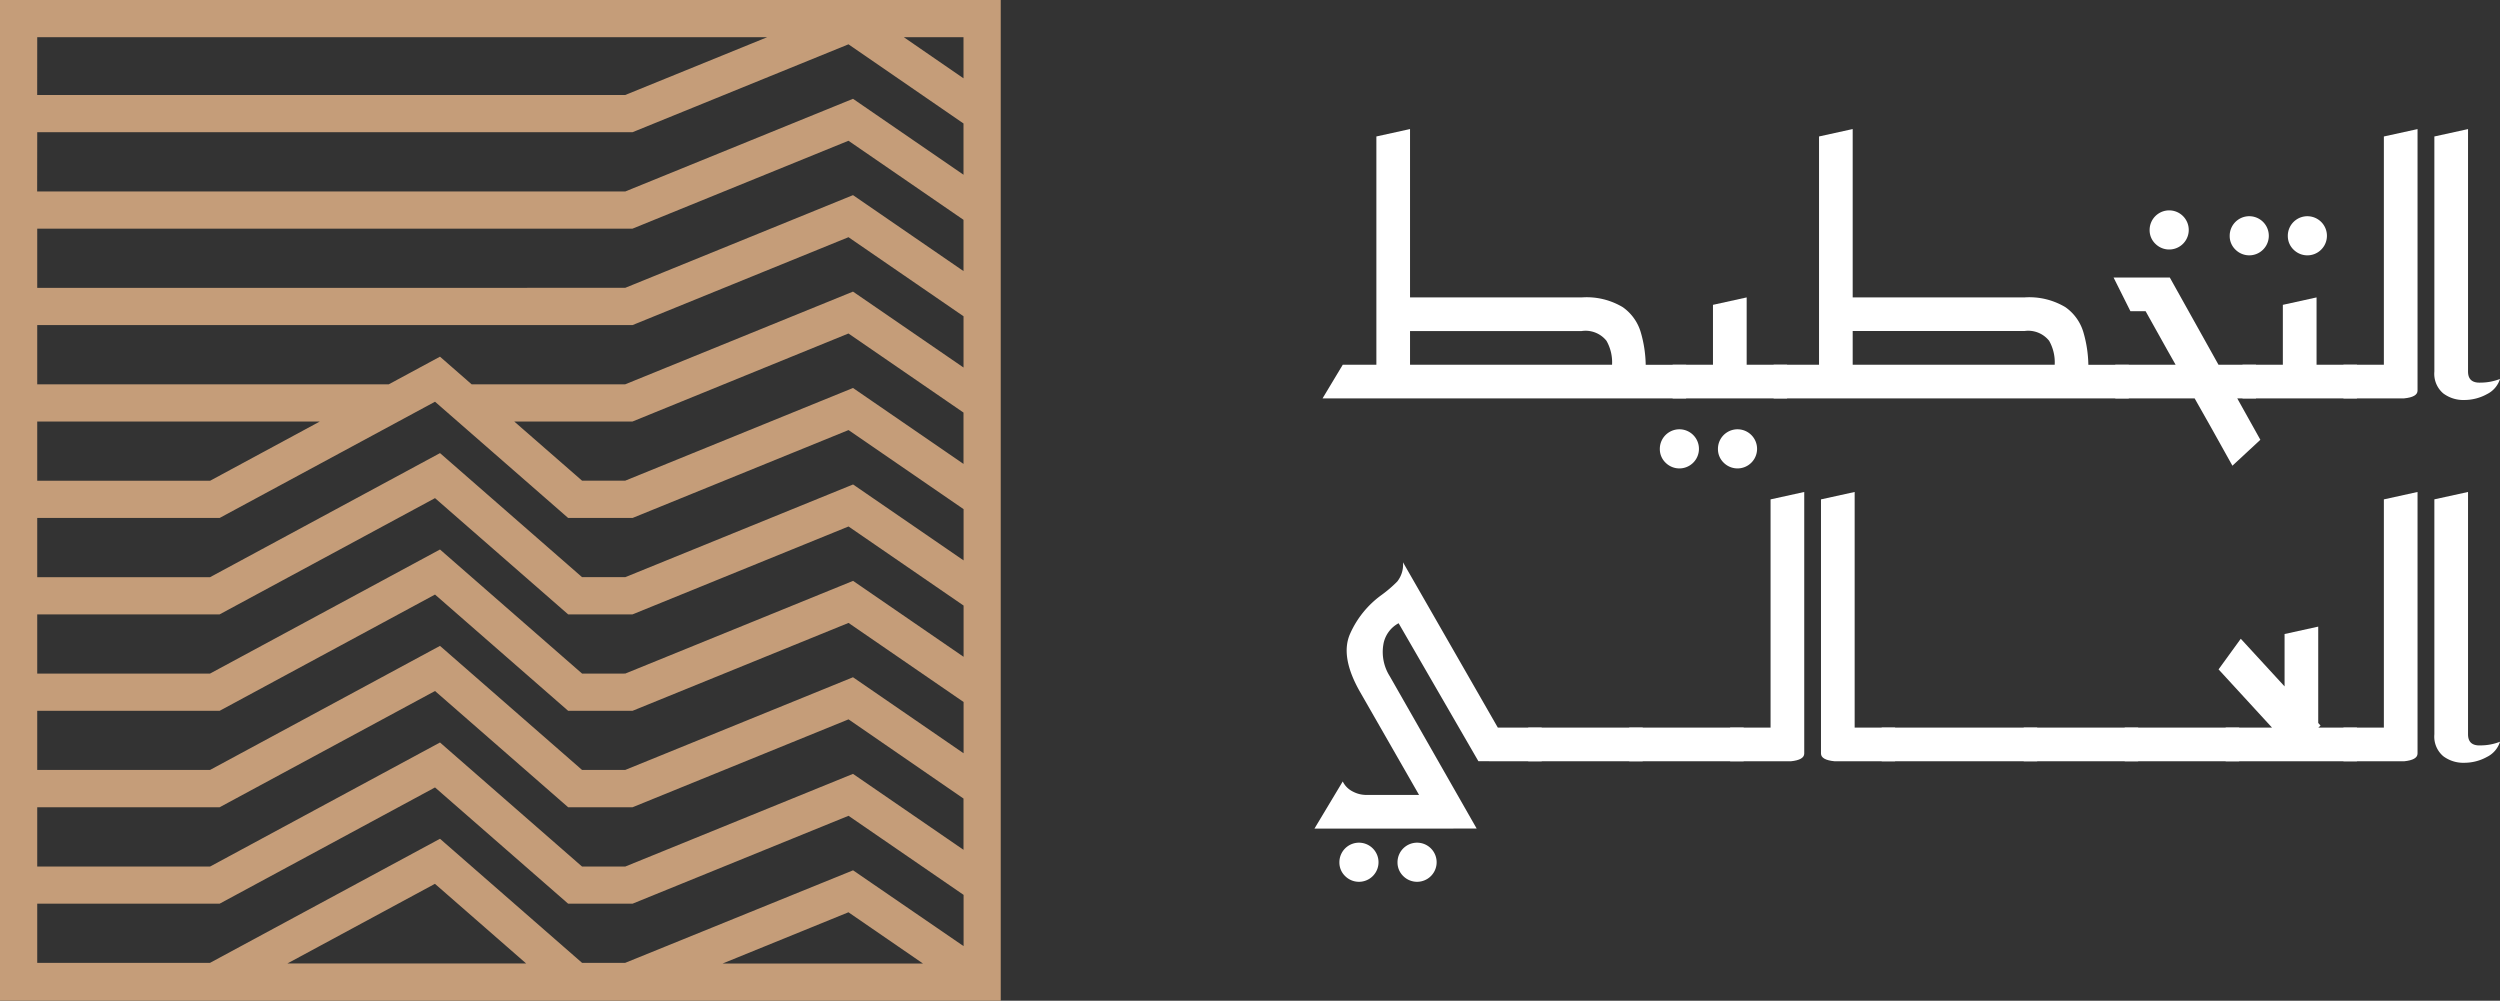 <svg xmlns="http://www.w3.org/2000/svg" xmlns:xlink="http://www.w3.org/1999/xlink" width="204.488" height="81.855" viewBox="0 0 204.488 81.855"><rect x="0" y="0" width="204.488" height="81.855" fill="#333333" stroke="none"/><defs><style>.a{fill:none;}.b{fill:#fff;}.c{clip-path:url(#a);}.d{fill:url(#b);}</style><clipPath id="a"><path class="a" d="M528.489,876.62l6.1,4.194h-16.4Zm-33.823-2.328,7.462,6.517H482.594Zm-32.531,1.625h14.92l17.617-9.508,10.889,9.508h5.269l17.665-7.189,9.411,6.468v4.192l-9.039-6.2-18.638,7.568H506.7l-11.621-10.149-18.81,10.149H462.135Zm0-7.888h14.92l17.617-9.508,10.889,9.508h5.269l17.665-7.189,9.405,6.478v4.192l-9.039-6.211-18.632,7.582H506.7l-11.621-10.149-18.81,10.149H462.135Zm0-7.888h14.92l17.617-9.509,10.889,9.509h5.269l17.665-7.189,9.411,6.468v4.194l-9.045-6.218-18.632,7.582H506.7l-11.621-10.149-18.81,10.149H462.135Zm0-7.888h14.92l17.617-9.508,10.889,9.508h5.269l17.665-7.189,9.411,6.468v4.192l-9.039-6.211-18.632,7.582H506.7l-11.621-10.149-18.81,10.149H462.135Zm0-15.774h23.114l-8.971,4.843H462.135Zm0,7.888h14.92l17.617-9.508,10.889,9.508h5.269l17.665-7.189,9.411,6.468v4.192l-9.039-6.211-18.632,7.582H506.7l-11.619-10.147-18.81,10.149H462.135Zm39.019-7.888h9.67l17.665-7.2,9.411,6.468v4.2l-9.039-6.212-18.632,7.582H506.7Zm-39.019-7.888h48.691l17.665-7.189,9.411,6.468v4.192l-9.041-6.209-18.632,7.582H497.667l-2.588-2.261-4.19,2.261H462.135Zm0-7.888h48.691l17.665-7.189,9.409,6.468v4.192l-9.039-6.212-18.632,7.582H462.135Zm0-7.888h48.691l17.665-7.189L537.9,812.1v4.192l-9.039-6.211-18.632,7.582h-48.1Zm0-7.774h59.715l-11.619,4.729h-48.1Zm70.879,0H537.9v3.365ZM459.09,883.855h81.855V802H459.09Z" transform="translate(-459.09 -802)"/></clipPath><linearGradient id="b" x1="-0.673" y1="2.286" x2="-0.672" y2="2.286" gradientUnits="objectBoundingBox"><stop offset="0" stop-color="#ffd3ad"/><stop offset="0.08" stop-color="#ffd3ad"/><stop offset="0.43" stop-color="#e8bd98"/><stop offset="0.87" stop-color="#c59d79"/><stop offset="1" stop-color="#c59d79"/></linearGradient></defs><g transform="translate(-1393.512 -246)"><path class="b" d="M988.083,866.841h15.557a5.741,5.741,0,0,1,3.359.8,3.825,3.825,0,0,1,1.474,2.067,10.056,10.056,0,0,1,.4,2.644h3.307V875.1H982.44l1.654-2.753h22.026a3.551,3.551,0,0,0-.455-1.956,2.187,2.187,0,0,0-2.026-.8H988.083Zm-1.24,6.883V853.676l2.753-.606v20.656Z" transform="translate(519.25 -596.514)"/><path class="b" d="M1115.9,973.488a1.6,1.6,0,1,1,.469,1.129,1.54,1.54,0,0,1-.469-1.129m4.754,0a1.6,1.6,0,1,1,.469,1.129,1.539,1.539,0,0,1-.469-1.129" transform="translate(413.378 -690.771)"/><path class="b" d="M865.916,315.67v5.507h3.305v2.753H859.86v-2.753h3.3v-4.9Z" transform="translate(670.465 -45.343)"/><path class="b" d="M1165.885,866.841h15.556a5.741,5.741,0,0,1,3.359.8,3.825,3.825,0,0,1,1.474,2.067,10.071,10.071,0,0,1,.4,2.644h3.307V875.1h-29.05v-2.755h22.99a3.556,3.556,0,0,0-.455-1.955,2.187,2.187,0,0,0-2.024-.8h-15.556Zm-1.24,6.883V853.676l2.753-.606v20.656Z" transform="translate(377.655 -596.514)"/><path class="b" d="M1309.719,886.866a1.6,1.6,0,1,1,.467,1.128,1.538,1.538,0,0,1-.467-1.128" transform="translate(259.622 -622.056)"/><path class="b" d="M1298.076,914.583h-1.24l-1.376-2.753h4.6l7.406,13.27-2.286,2.121q-1.75-3.16-3.549-6.319t-3.551-6.319m-2.48,4.378h11.509v2.753H1295.6Z" transform="translate(270.933 -643.128)"/><path class="b" d="M1341.409,889.168a1.6,1.6,0,1,1,.469,1.129,1.538,1.538,0,0,1-.469-1.129m4.754,0a1.6,1.6,0,1,1,.468,1.129,1.537,1.537,0,0,1-.467-1.129" transform="translate(234.481 -623.88)"/><path class="b" d="M1091.426,315.67v5.507h3.305v2.753h-9.362v-2.753h3.3v-4.9Z" transform="translate(491.569 -45.343)"/><path class="b" d="M1392.472,853.08v21.394q0,.523-1.1.633h-4.961v-2.751h3.307V853.684Z" transform="translate(198.783 -596.521)"/><path class="b" d="M1425.153,853.08v19.827q0,.965,1.046.91a4.362,4.362,0,0,0,1.569-.3,2.068,2.068,0,0,1-1.061,1.24,3.838,3.838,0,0,1-1.844.481,2.73,2.73,0,0,1-1.734-.537,2.1,2.1,0,0,1-.73-1.79V853.684Z" transform="translate(170.232 -596.521)"/><path class="b" d="M989.1,1137.066a1.6,1.6,0,1,1,.467,1.129,1.537,1.537,0,0,1-.467-1.129m4.754,0a1.6,1.6,0,1,1,.467,1.129,1.538,1.538,0,0,1-.467-1.129" transform="translate(513.968 -820.538)"/><path class="b" d="M990.392,1046.306H979.24l2.313-3.855a1.8,1.8,0,0,0,.827.827,2.35,2.35,0,0,0,1.046.275H988.8Zm-1.019,0-6.36-11.1q-1.707-2.945-.854-4.845a7.818,7.818,0,0,1,2.534-3.138,10.313,10.313,0,0,0,1.321-1.129,2.231,2.231,0,0,0,.467-1.569l9.335,16.272h-3.167l-6.526-11.288a2.419,2.419,0,0,0-1.253,1.775,3.711,3.711,0,0,0,.537,2.573l7.1,12.446Zm8.452-5.507h-4.3v-2.753h4.3Z" transform="translate(521.789 -732.532)"/><rect class="b" width="9.362" height="2.753" transform="translate(1518.515 305.514)"/><rect class="b" width="9.362" height="2.753" transform="translate(1526.774 305.514)"/><path class="b" d="M1149.783,996.68v21.394q0,.523-1.1.635h-4.961v-2.753h3.307v-18.67Z" transform="translate(391.307 -710.439)"/><path class="b" d="M1182.425,996.68v19.273h3.307v2.753h-4.961q-1.1-.109-1.1-.635V997.286Z" transform="translate(362.789 -710.439)"/><rect class="b" width="12.721" height="2.753" transform="translate(1547.424 305.514)"/><rect class="b" width="9.362" height="2.753" transform="translate(1559.042 305.514)"/><rect class="b" width="9.362" height="2.753" transform="translate(1567.303 305.514)"/><path class="b" d="M1343.116,1060.12l-6.116-6.662,1.817-2.505,6.526,7.1Zm-5.535-1.9h10.738v2.753h-10.738Zm4.818,1.377v-9.031l2.753-.606v9.636Z" transform="translate(237.98 -752.706)"/><path class="b" d="M1392.472,996.68v21.394q0,.523-1.1.635h-4.961v-2.753h3.307v-18.67Z" transform="translate(198.783 -710.439)"/><path class="b" d="M1425.153,996.68V1016.5q0,.965,1.046.909a4.369,4.369,0,0,0,1.569-.3,2.066,2.066,0,0,1-1.061,1.24,3.841,3.841,0,0,1-1.844.482,2.731,2.731,0,0,1-1.734-.537,2.1,2.1,0,0,1-.73-1.79V997.283Z" transform="translate(170.232 -710.439)"/><g class="c" transform="translate(1393.512 246)"><rect class="d" width="115.758" height="115.758" transform="translate(-40.923 40.38) rotate(-44.62)"/></g></g></svg>